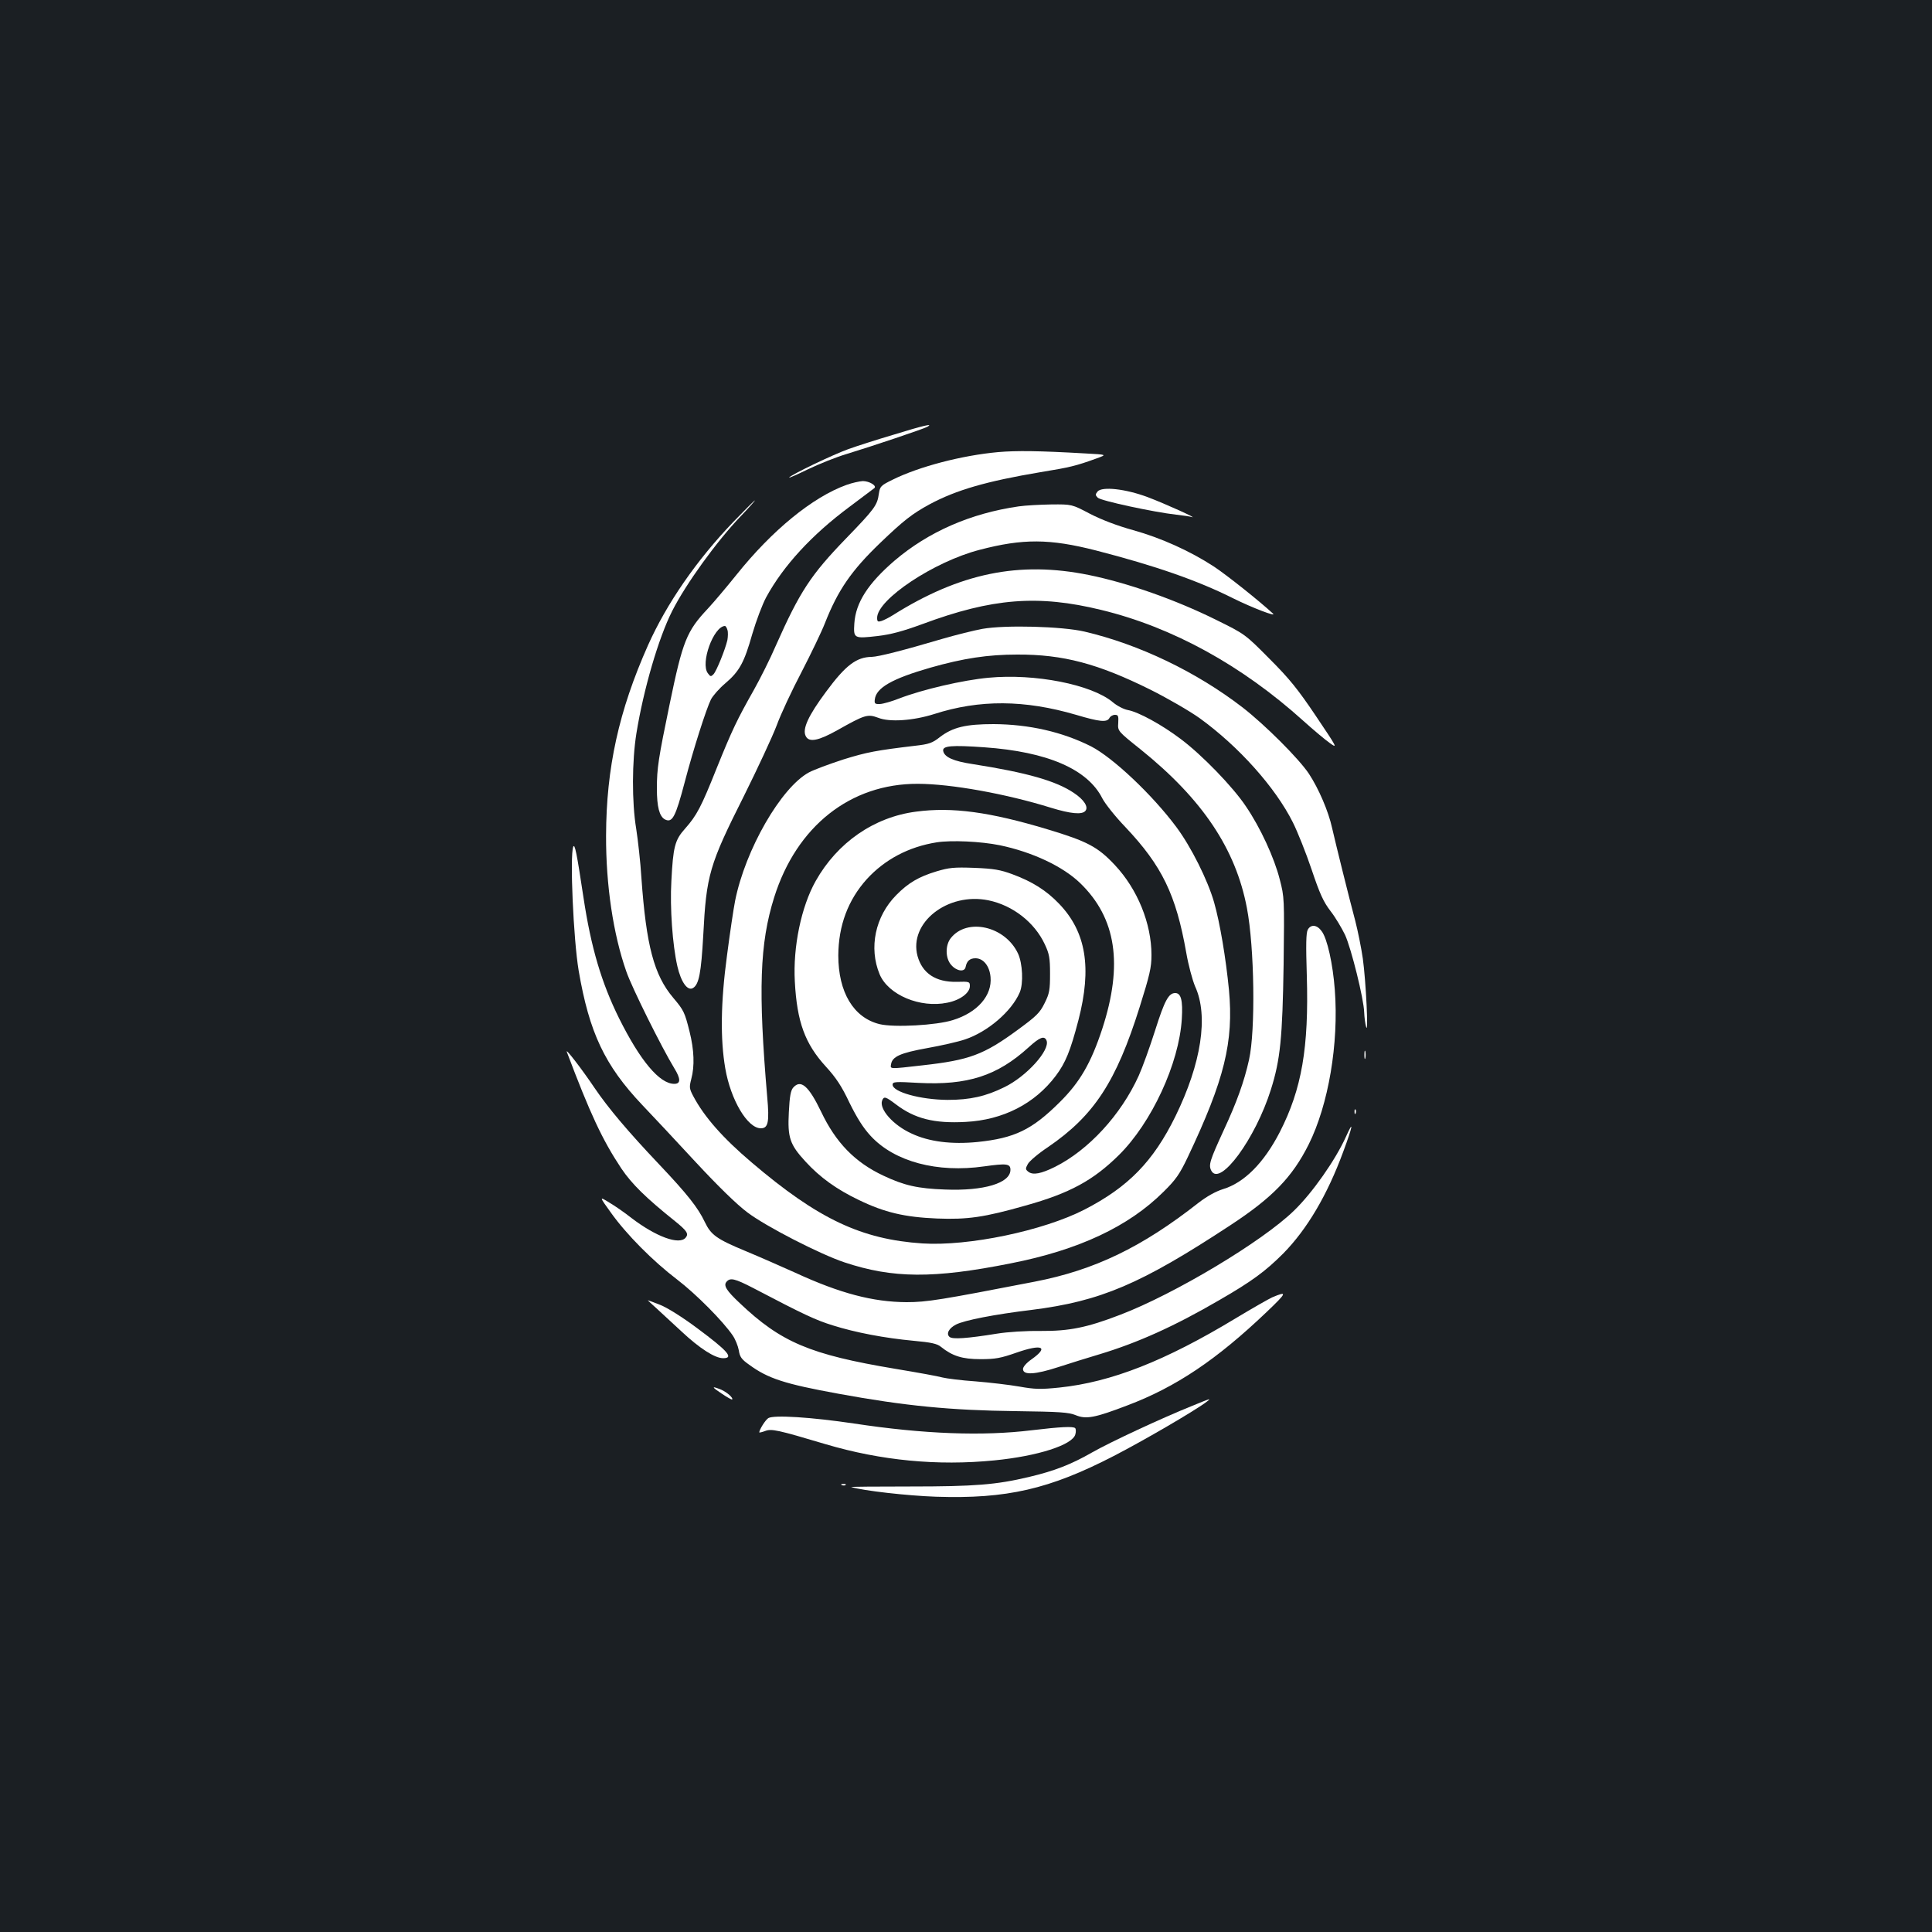 <?xml version="1.0" standalone="no"?>
<!DOCTYPE svg PUBLIC "-//W3C//DTD SVG 20010904//EN"
 "http://www.w3.org/TR/2001/REC-SVG-20010904/DTD/svg10.dtd">
<svg version="1.0" xmlns="http://www.w3.org/2000/svg"
 width="1000pt" height="1000pt" viewBox="0 0 1000 1000"
 preserveAspectRatio="xMidYMid meet">
<rect width="100%" height="100%" fill="#1b1f23"/>
<g transform="translate(0,1000) scale(0.1,-0.1)"
fill="#ffffff" stroke="none">
<path d="M4625 7750 c-88 -26 -194 -60 -235 -75 -78 -28 -287 -128 -305 -146
-5 -6 37 13 95 41 58 28 150 65 205 81 131 40 396 129 415 140 34 19 -20 7
-175 -41z"/>
<path d="M5167 7660 c-188 -17 -410 -75 -547 -143 -61 -30 -65 -34 -71 -72 -8
-60 -21 -78 -168 -230 -185 -191 -241 -277 -365 -556 -30 -70 -82 -173 -114
-230 -87 -154 -112 -206 -192 -404 -81 -203 -103 -245 -165 -315 -52 -58 -61
-94 -70 -270 -8 -138 6 -332 31 -441 19 -83 53 -130 81 -113 31 19 42 78 53
272 16 313 31 365 211 723 71 143 147 306 169 364 21 58 79 182 129 277 49 95
104 209 121 253 67 170 136 271 286 415 122 117 166 151 256 200 138 74 294
119 573 166 153 25 183 32 293 72 52 19 52 19 -60 25 -243 14 -357 15 -451 7z"/>
<path d="M4381 7490 c-175 -63 -385 -235 -569 -465 -53 -66 -120 -145 -148
-175 -110 -117 -130 -166 -198 -495 -58 -280 -66 -331 -66 -436 0 -96 13 -144
41 -160 39 -20 55 10 104 196 44 168 111 377 135 425 10 19 43 57 74 83 74 63
98 108 140 256 20 68 52 153 72 190 89 163 235 322 430 467 65 49 123 92 129
97 16 12 -25 37 -59 37 -17 -1 -55 -9 -85 -20z m-616 -750 c4 -11 3 -35 0 -53
-11 -48 -56 -160 -72 -177 -13 -13 -16 -13 -29 5 -40 52 29 242 88 245 4 0 10
-9 13 -20z"/>
<path d="M5681 7456 c-12 -15 -12 -19 1 -32 15 -16 291 -75 406 -88 35 -4 71
-9 80 -12 39 -11 -140 70 -228 103 -115 43 -236 56 -259 29z"/>
<path d="M3796 7299 c-190 -198 -345 -422 -442 -639 -151 -339 -216 -635 -217
-985 -1 -256 37 -511 105 -704 29 -84 184 -395 248 -500 34 -55 34 -81 0 -81
-76 0 -176 119 -286 340 -91 184 -145 366 -184 625 -35 232 -45 281 -53 262
-18 -48 1 -478 28 -640 55 -322 135 -491 329 -696 51 -53 174 -185 274 -293
118 -127 214 -221 270 -263 96 -73 377 -217 503 -259 250 -83 460 -85 861 -5
351 69 609 190 790 370 65 64 84 92 126 180 190 401 238 596 213 866 -16 163
-46 344 -77 453 -33 115 -119 287 -195 389 -125 168 -329 360 -442 418 -149
75 -321 114 -504 115 -144 0 -211 -16 -278 -67 -39 -31 -57 -37 -128 -45 -201
-24 -250 -33 -372 -71 -71 -23 -152 -53 -178 -67 -144 -78 -329 -399 -382
-664 -8 -40 -27 -167 -42 -283 -33 -244 -35 -434 -9 -585 28 -163 115 -310
184 -310 38 0 45 31 33 163 -47 551 -39 793 36 1032 116 369 395 589 743 588
172 0 459 -52 690 -124 101 -31 161 -37 178 -16 17 20 -7 58 -60 93 -92 62
-242 105 -523 149 -100 15 -147 36 -153 68 -5 27 43 31 213 19 326 -23 535
-113 611 -265 14 -27 67 -94 119 -148 190 -201 262 -350 315 -650 11 -64 32
-142 46 -175 70 -153 32 -398 -102 -672 -115 -234 -244 -366 -471 -483 -215
-110 -600 -190 -838 -175 -316 21 -540 126 -883 418 -150 127 -247 237 -304
345 -20 38 -21 46 -10 88 18 67 15 150 -9 246 -25 100 -30 110 -84 174 -100
118 -140 270 -165 620 -5 83 -18 197 -27 255 -23 138 -22 351 1 494 37 229
115 495 185 633 70 139 231 362 355 491 43 45 76 82 73 82 -2 0 -52 -50 -111
-111z"/>
<path d="M5273 7379 c-250 -36 -468 -132 -643 -281 -137 -118 -201 -217 -208
-325 -5 -78 -2 -79 121 -65 68 8 128 24 232 62 360 134 598 153 925 73 368
-89 728 -287 1047 -575 51 -46 112 -97 136 -114 42 -30 39 -25 -72 140 -94
140 -138 194 -241 297 -126 127 -126 127 -276 201 -210 104 -457 191 -659 232
-360 73 -667 10 -1015 -209 -19 -12 -45 -25 -57 -29 -19 -6 -23 -4 -23 16 0
95 294 291 530 352 225 59 363 58 602 -3 307 -79 528 -156 711 -248 99 -49
227 -98 206 -79 -70 65 -240 200 -305 243 -124 81 -275 149 -419 189 -83 23
-164 54 -224 85 -93 49 -93 49 -200 48 -58 -1 -134 -5 -168 -10z"/>
<path d="M5085 6745 c-44 -8 -136 -31 -205 -51 -210 -62 -333 -93 -368 -94
-79 -1 -135 -43 -236 -180 -93 -125 -125 -195 -105 -231 17 -33 66 -23 164 32
142 80 156 84 210 64 60 -24 182 -15 290 19 235 76 469 74 735 -4 121 -36 159
-40 172 -17 5 10 18 17 29 17 17 0 19 -6 17 -42 -3 -42 -3 -42 117 -138 319
-257 491 -514 549 -820 39 -203 45 -633 11 -785 -25 -113 -64 -221 -131 -365
-72 -157 -80 -180 -64 -210 45 -83 228 166 308 420 49 155 60 267 66 650 4
338 4 346 -20 438 -28 111 -100 268 -175 378 -67 101 -229 268 -339 350 -97
73 -217 139 -273 149 -21 4 -56 22 -78 41 -109 91 -403 149 -643 126 -131 -12
-342 -61 -461 -107 -38 -15 -83 -28 -100 -29 -26 -1 -30 2 -27 24 7 60 89 107
287 164 172 49 299 68 450 68 238 1 418 -47 690 -182 88 -44 202 -110 254
-147 202 -146 392 -358 483 -540 24 -48 68 -158 97 -244 42 -125 61 -167 98
-215 25 -32 58 -88 75 -123 32 -70 97 -331 99 -401 1 -25 5 -58 10 -75 13 -48
-1 238 -17 353 -8 56 -26 144 -39 195 -34 127 -101 398 -120 481 -19 87 -69
203 -120 281 -52 78 -226 252 -343 343 -240 185 -537 327 -819 393 -116 27
-409 35 -528 14z"/>
<path d="M4742 5799 c-218 -28 -408 -160 -520 -359 -75 -133 -118 -342 -108
-520 11 -210 53 -323 161 -441 52 -57 81 -100 122 -187 39 -79 71 -130 110
-172 123 -133 344 -192 588 -157 115 16 135 14 135 -18 0 -69 -138 -110 -338
-102 -142 5 -212 21 -320 72 -147 69 -246 171 -322 331 -64 133 -105 169 -144
125 -13 -14 -19 -45 -23 -128 -7 -131 5 -167 86 -255 75 -82 161 -144 276
-199 134 -65 238 -89 405 -96 159 -6 243 6 458 67 229 64 350 130 483 261 169
167 312 474 326 705 6 96 -4 134 -34 134 -34 0 -55 -38 -104 -193 -28 -88 -66
-193 -85 -235 -92 -203 -260 -385 -434 -472 -71 -35 -112 -43 -136 -26 -17 13
-17 17 -4 41 8 15 55 55 105 88 238 163 352 337 474 725 52 166 61 204 61 269
0 163 -72 340 -189 465 -89 95 -142 123 -351 186 -296 89 -491 116 -678 91z
m433 -174 c168 -35 326 -109 416 -196 187 -181 223 -421 114 -755 -58 -176
-115 -275 -220 -379 -144 -143 -233 -186 -426 -206 -133 -13 -250 1 -341 44
-95 43 -169 127 -152 171 9 23 18 20 71 -20 97 -74 198 -100 361 -91 194 10
358 94 467 239 50 67 75 127 117 288 70 271 40 456 -100 602 -66 69 -139 115
-242 153 -62 23 -96 29 -197 33 -106 4 -131 1 -195 -18 -93 -28 -147 -60 -209
-123 -109 -110 -143 -273 -86 -410 45 -107 210 -176 350 -147 67 13 117 51
117 86 0 23 -3 24 -68 22 -109 -2 -178 44 -203 134 -46 172 156 331 367 288
126 -26 239 -114 292 -228 23 -49 27 -70 27 -152 0 -84 -3 -102 -28 -152 -25
-51 -42 -67 -140 -139 -176 -129 -250 -156 -491 -183 -175 -20 -168 -20 -164
5 6 40 48 59 187 84 73 13 161 33 196 45 117 39 241 145 283 243 20 46 15 151
-9 202 -67 142 -264 186 -348 79 -29 -37 -28 -104 2 -138 28 -33 70 -39 75
-11 6 31 22 45 51 45 41 0 73 -40 78 -97 9 -96 -68 -184 -195 -223 -85 -27
-304 -39 -379 -21 -135 33 -214 165 -214 356 1 154 50 286 147 394 93 102 217
168 362 191 76 12 229 5 327 -15z m242 -1011 c19 -49 -103 -185 -218 -241 -97
-48 -179 -66 -294 -66 -141 1 -285 41 -285 79 0 15 15 16 134 9 254 -13 407
36 570 184 58 53 82 62 93 35z"/>
<path d="M6769 5188 c-9 -17 -10 -77 -5 -238 11 -373 -26 -587 -140 -810 -82
-159 -184 -262 -294 -295 -38 -12 -83 -37 -127 -71 -293 -230 -538 -348 -848
-408 -485 -94 -557 -106 -663 -106 -173 1 -343 45 -577 153 -71 32 -187 83
-257 112 -149 62 -178 83 -210 150 -35 74 -91 145 -238 300 -161 170 -262 290
-332 393 -68 101 -154 212 -144 187 120 -318 183 -454 282 -603 54 -80 127
-152 277 -272 62 -50 73 -66 56 -86 -33 -40 -154 5 -281 102 -34 27 -86 63
-115 80 -52 32 -52 32 10 -54 80 -112 216 -249 342 -345 97 -74 238 -216 288
-290 13 -19 27 -54 31 -76 5 -34 14 -47 54 -75 97 -71 182 -99 462 -150 344
-63 581 -86 918 -90 228 -3 273 -6 310 -21 54 -22 98 -14 268 51 251 95 461
236 720 483 106 101 109 110 29 76 -16 -7 -102 -56 -190 -109 -364 -220 -643
-330 -912 -358 -98 -10 -127 -9 -206 5 -51 9 -153 21 -227 27 -74 5 -151 15
-171 20 -20 6 -130 26 -245 45 -442 74 -591 137 -806 341 -68 64 -84 90 -68
109 19 23 42 18 137 -31 267 -140 326 -167 413 -194 117 -37 269 -66 420 -80
89 -8 121 -15 140 -31 60 -48 111 -64 205 -64 77 0 104 5 187 34 132 46 169
30 77 -35 -26 -18 -44 -39 -44 -50 0 -33 63 -29 183 10 59 19 154 49 212 66
199 60 388 145 620 280 170 98 240 150 332 242 123 125 228 302 311 528 49
132 56 171 13 75 -54 -119 -172 -288 -268 -381 -164 -160 -619 -432 -899 -539
-174 -67 -265 -85 -413 -84 -76 1 -171 -5 -226 -14 -155 -25 -229 -30 -245
-17 -19 16 -4 45 33 64 42 22 200 53 392 76 357 45 564 133 1028 438 218 143
321 249 406 419 102 205 156 521 135 799 -10 134 -39 266 -68 304 -24 34 -56
37 -72 8z"/>
<path d="M7062 4540 c0 -19 2 -27 5 -17 2 9 2 25 0 35 -3 9 -5 1 -5 -18z"/>
<path d="M7011 4244 c0 -11 3 -14 6 -6 3 7 2 16 -1 19 -3 4 -6 -2 -5 -13z"/>
<path d="M3398 3228 c26 -24 85 -78 131 -121 92 -86 171 -137 214 -137 57 0
25 37 -134 155 -76 57 -156 107 -192 121 -33 13 -62 24 -64 24 -1 0 19 -19 45
-42z"/>
<path d="M3735 2787 c28 -19 52 -32 54 -31 9 7 -26 38 -56 51 -52 21 -51 15 2
-20z"/>
<path d="M6170 2723 c-159 -64 -423 -187 -516 -240 -112 -64 -195 -96 -329
-128 -169 -40 -279 -49 -614 -49 -173 0 -311 -1 -305 -3 62 -19 292 -45 439
-50 366 -12 587 39 920 211 157 81 421 235 480 280 26 20 25 20 -75 -21z"/>
<path d="M3977 2660 c-15 -9 -47 -60 -47 -74 0 -2 14 1 30 7 33 13 65 6 313
-68 287 -85 579 -113 873 -84 225 22 406 80 420 135 4 14 3 28 -1 32 -10 10
-74 7 -225 -11 -253 -31 -558 -20 -920 35 -223 33 -414 45 -443 28z"/>
<path d="M4358 2313 c7 -3 16 -2 19 1 4 3 -2 6 -13 5 -11 0 -14 -3 -6 -6z"/>
</g>
</svg>

